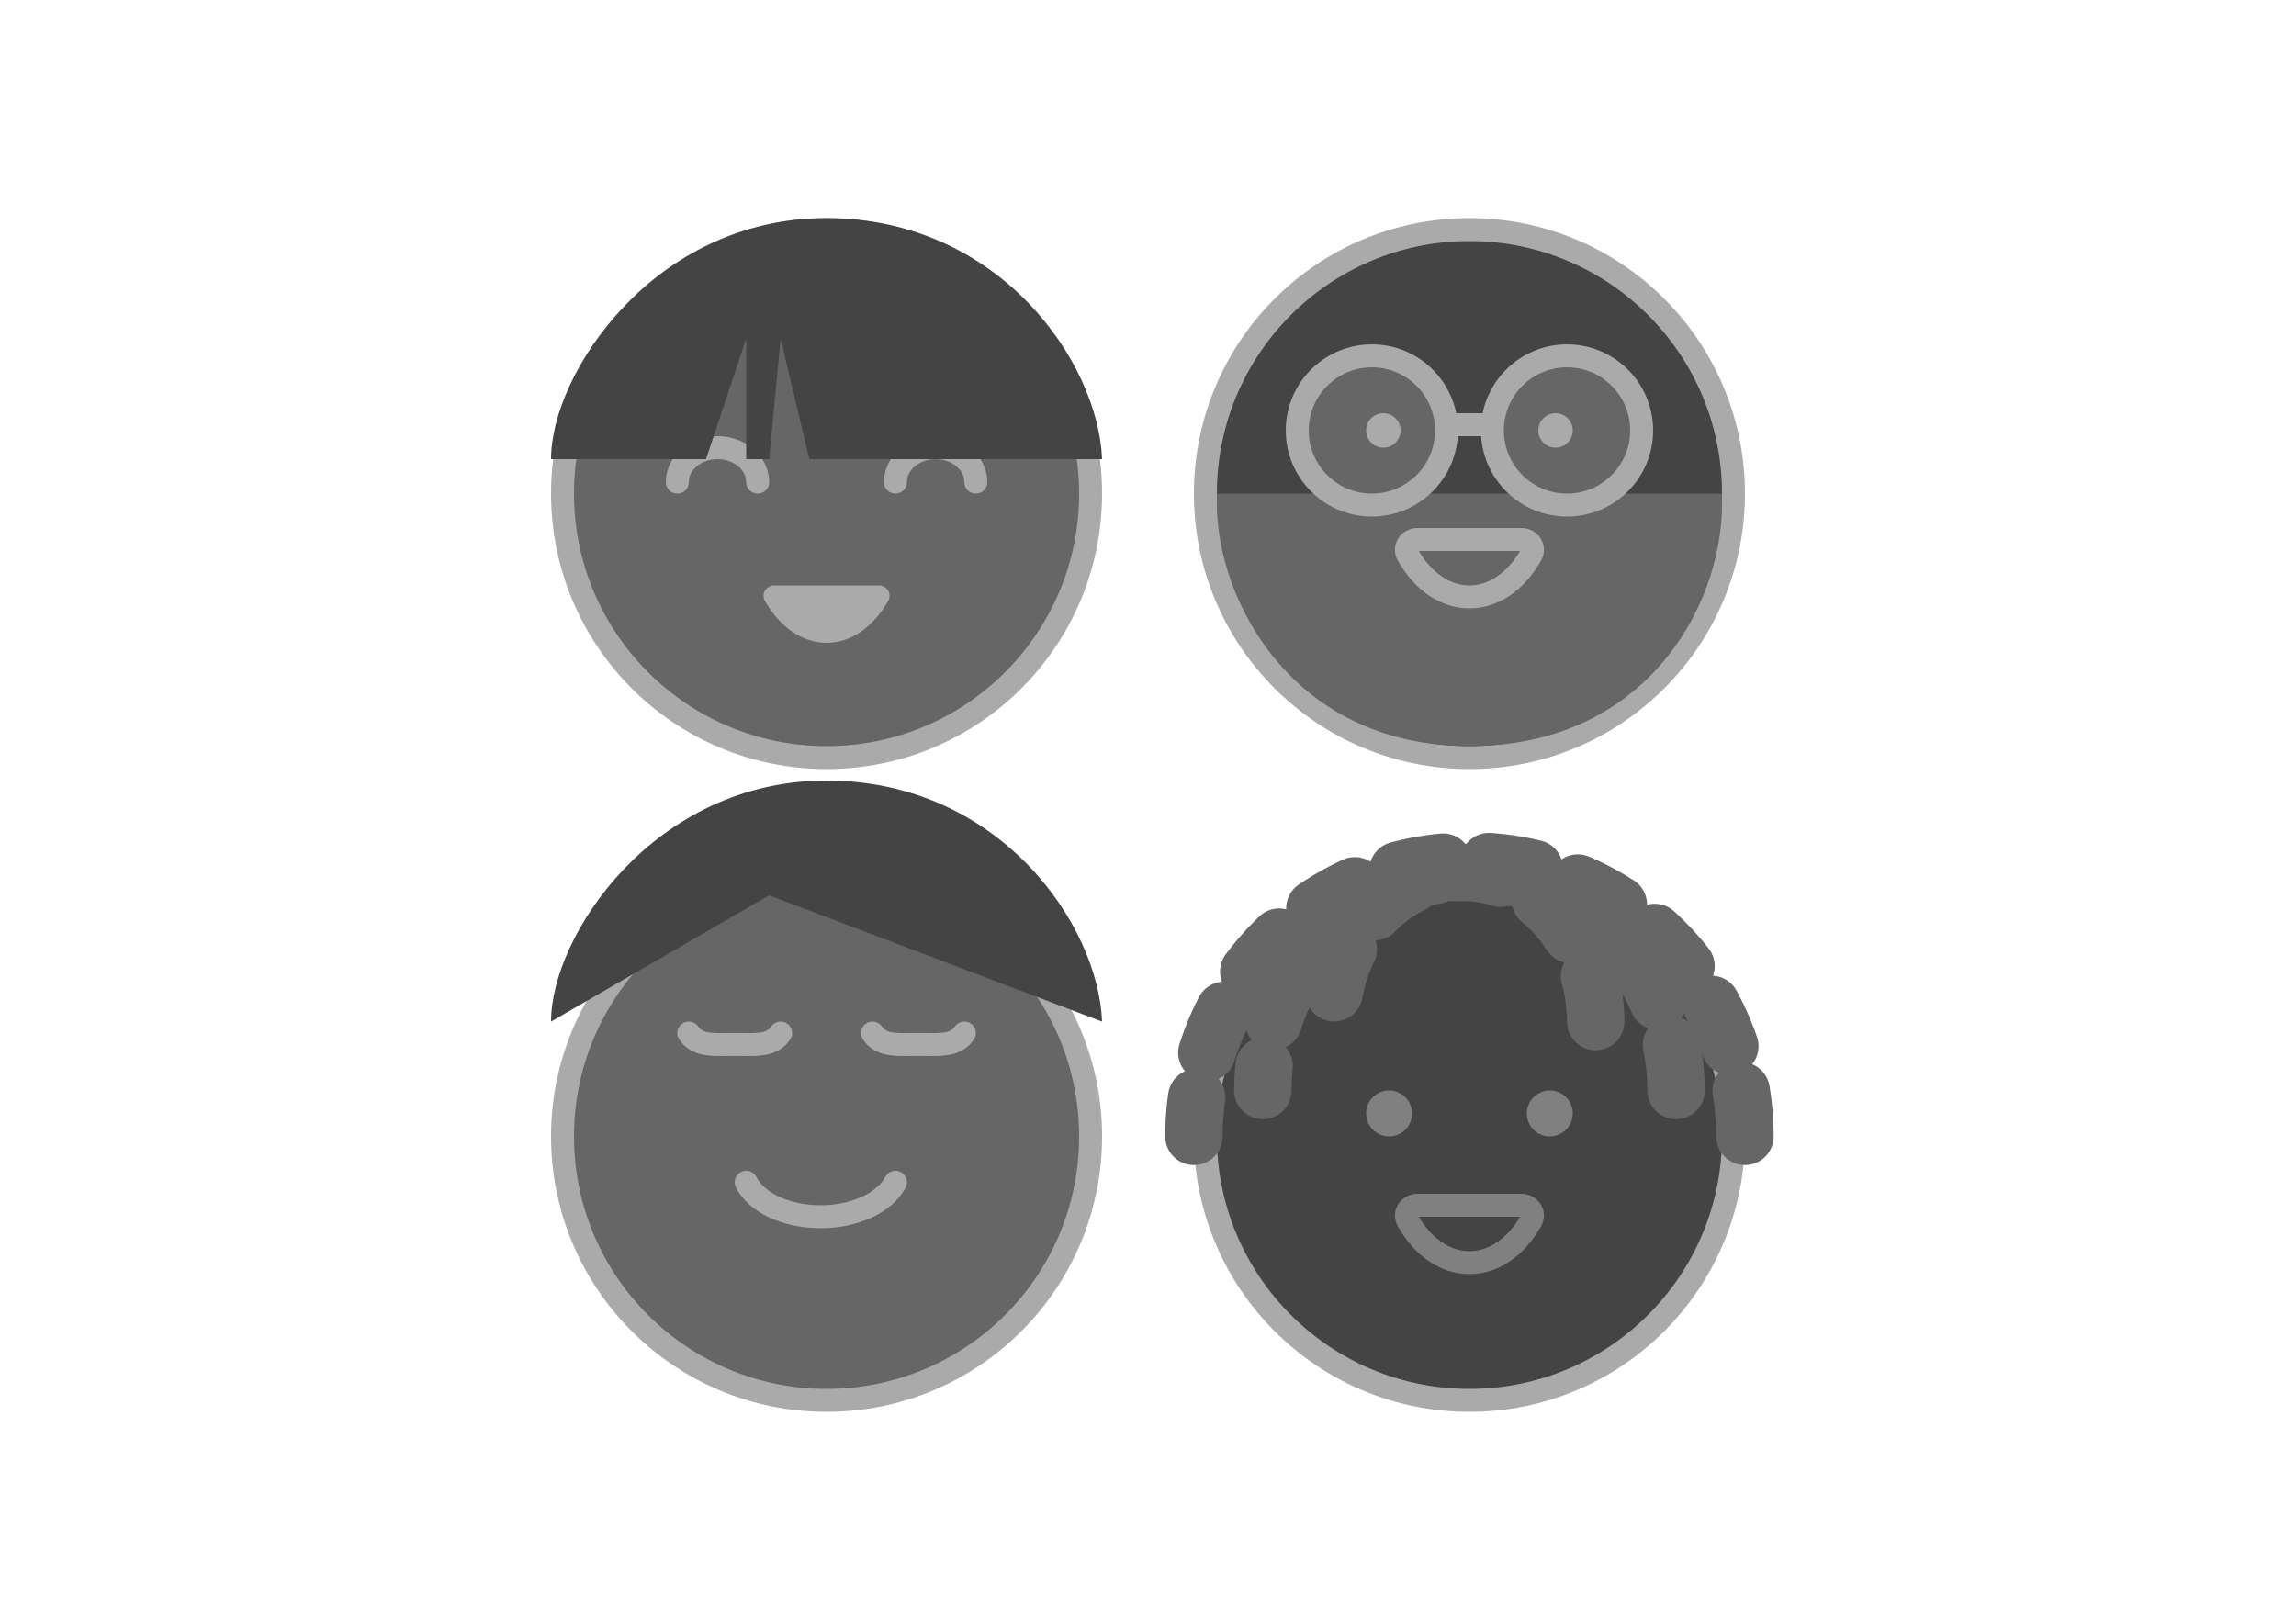 <svg width="200" height="140" viewBox="0 0 200 140" fill="none" xmlns="http://www.w3.org/2000/svg">
<g filter="url(#filter0_d_1416_65735)">
<circle cx="128" cy="92" r="23" fill="#444444" stroke="#AAAAAA" stroke-width="2"/>
<path d="M152 92C152 78.745 141.255 68 128 68C114.745 68 104 78.745 104 92" stroke="#666666" stroke-width="5" stroke-linecap="round" stroke-dasharray="4 4"/>
<path d="M146 88C146 77.507 137.941 69 128 69C118.059 69 110 77.507 110 88" stroke="#666666" stroke-width="5" stroke-linecap="round" stroke-dasharray="4 4"/>
<path d="M139 82C139 74.82 133.851 69 127.5 69C121.149 69 116 74.82 116 82" stroke="#666666" stroke-width="5" stroke-linecap="round" stroke-dasharray="4 4"/>
<path d="M122.623 99.324C123.876 101.563 125.819 103 128 103C130.181 103 132.124 101.563 133.377 99.324C133.721 98.71 133.24 98 132.536 98H123.464C122.76 98 122.279 98.71 122.623 99.324Z" stroke="#808080" stroke-width="2" stroke-linecap="round" stroke-linejoin="round"/>
<circle cx="121" cy="90" r="2" fill="#808080"/>
<circle cx="135" cy="90" r="2" fill="#808080"/>
</g>
<g filter="url(#filter1_d_1416_65735)">
<circle cx="128" cy="36" r="23" fill="#444444" stroke="#AAAAAA" stroke-width="2"/>
<path d="M149.973 36H106.027C105.527 44.311 112.019 58 128 58C143.981 58 150.473 44.8 149.973 36Z" fill="#666666"/>
<circle cx="119.5" cy="30.5" r="6.5" fill="#666666" stroke="#AAAAAA" stroke-width="2"/>
<circle cx="136.5" cy="30.5" r="6.5" fill="#666666" stroke="#AAAAAA" stroke-width="2"/>
<line x1="126" y1="30" x2="130" y2="30" stroke="#AAAAAA" stroke-width="2"/>
<circle cx="120.5" cy="30.5" r="1.5" fill="#AAAAAA"/>
<circle cx="135.5" cy="30.5" r="1.5" fill="#AAAAAA"/>
<path d="M122.623 41.324C123.876 43.563 125.819 45 128 45C130.181 45 132.124 43.563 133.377 41.324C133.721 40.709 133.24 40 132.536 40H123.464C122.76 40 122.279 40.709 122.623 41.324Z" stroke="#AAAAAA" stroke-width="2" stroke-linecap="round" stroke-linejoin="round"/>
</g>
<g filter="url(#filter2_d_1416_65735)">
<circle cx="72" cy="36" r="23" fill="#666666" stroke="#AAAAAA" stroke-width="2"/>
<path d="M66 35C66 33.343 64.433 32 62.5 32C60.567 32 59 33.343 59 35" stroke="#AAAAAA" stroke-width="2" stroke-linecap="round"/>
<path d="M85 35C85 33.343 83.433 32 81.5 32C79.567 32 78 33.343 78 35" stroke="#AAAAAA" stroke-width="2" stroke-linecap="round"/>
<path d="M66.623 45.324C67.876 47.563 69.819 49 72 49C74.181 49 76.124 47.563 77.377 45.324C77.721 44.709 77.24 44 76.536 44H67.464C66.76 44 66.279 44.709 66.623 45.324Z" fill="#AAAAAA"/>
<path d="M61.5 33H48C48 25.5 57 12 72 12C87 12 95.667 24.5 96 33H70.5L68 22.5L67 33H65V22.5L61.5 33Z" fill="#444444"/>
</g>
<g filter="url(#filter3_d_1416_65735)">
<circle cx="72" cy="92" r="23" fill="#666666" stroke="#AAAAAA" stroke-width="2"/>
</g>
<path d="M65 103C65.917 104.787 68.401 105.938 71.303 105.998C74.336 106.06 77.083 104.787 78 103" stroke="#AAAAAA" stroke-width="2" stroke-linecap="round" stroke-linejoin="round"/>
<path d="M60 90C60.776 91.179 62.276 90.989 64 90.989C65.724 90.989 67.224 91.179 68 90" stroke="#AAAAAA" stroke-width="2" stroke-linecap="round" stroke-linejoin="round"/>
<path d="M76 90C76.776 91.179 78.276 90.989 80 90.989C81.724 90.989 83.224 91.179 84 90" stroke="#AAAAAA" stroke-width="2" stroke-linecap="round" stroke-linejoin="round"/>
<path d="M67 78L48 89C48 81.5 57 68 72 68C87 68 95.667 80.5 96 89L67 78Z" fill="#444444"/>
<defs>
<filter id="filter0_d_1416_65735" x="86.5" y="57.5" width="83" height="80.5" filterUnits="userSpaceOnUse" color-interpolation-filters="sRGB">
<feFlood flood-opacity="0" result="BackgroundImageFix"/>
<feColorMatrix in="SourceAlpha" type="matrix" values="0 0 0 0 0 0 0 0 0 0 0 0 0 0 0 0 0 0 127 0" result="hardAlpha"/>
<feOffset dy="7"/>
<feGaussianBlur stdDeviation="7.5"/>
<feColorMatrix type="matrix" values="0 0 0 0 0.333 0 0 0 0 0.333 0 0 0 0 0.333 0 0 0 0.1 0"/>
<feBlend mode="normal" in2="BackgroundImageFix" result="effect1_dropShadow_1416_65735"/>
<feBlend mode="normal" in="SourceGraphic" in2="effect1_dropShadow_1416_65735" result="shape"/>
</filter>
<filter id="filter1_d_1416_65735" x="89" y="4" width="78" height="78" filterUnits="userSpaceOnUse" color-interpolation-filters="sRGB">
<feFlood flood-opacity="0" result="BackgroundImageFix"/>
<feColorMatrix in="SourceAlpha" type="matrix" values="0 0 0 0 0 0 0 0 0 0 0 0 0 0 0 0 0 0 127 0" result="hardAlpha"/>
<feOffset dy="7"/>
<feGaussianBlur stdDeviation="7.5"/>
<feColorMatrix type="matrix" values="0 0 0 0 0.333 0 0 0 0 0.333 0 0 0 0 0.333 0 0 0 0.1 0"/>
<feBlend mode="normal" in2="BackgroundImageFix" result="effect1_dropShadow_1416_65735"/>
<feBlend mode="normal" in="SourceGraphic" in2="effect1_dropShadow_1416_65735" result="shape"/>
</filter>
<filter id="filter2_d_1416_65735" x="33" y="4" width="78" height="78" filterUnits="userSpaceOnUse" color-interpolation-filters="sRGB">
<feFlood flood-opacity="0" result="BackgroundImageFix"/>
<feColorMatrix in="SourceAlpha" type="matrix" values="0 0 0 0 0 0 0 0 0 0 0 0 0 0 0 0 0 0 127 0" result="hardAlpha"/>
<feOffset dy="7"/>
<feGaussianBlur stdDeviation="7.5"/>
<feColorMatrix type="matrix" values="0 0 0 0 0.333 0 0 0 0 0.333 0 0 0 0 0.333 0 0 0 0.1 0"/>
<feBlend mode="normal" in2="BackgroundImageFix" result="effect1_dropShadow_1416_65735"/>
<feBlend mode="normal" in="SourceGraphic" in2="effect1_dropShadow_1416_65735" result="shape"/>
</filter>
<filter id="filter3_d_1416_65735" x="33" y="60" width="78" height="78" filterUnits="userSpaceOnUse" color-interpolation-filters="sRGB">
<feFlood flood-opacity="0" result="BackgroundImageFix"/>
<feColorMatrix in="SourceAlpha" type="matrix" values="0 0 0 0 0 0 0 0 0 0 0 0 0 0 0 0 0 0 127 0" result="hardAlpha"/>
<feOffset dy="7"/>
<feGaussianBlur stdDeviation="7.5"/>
<feColorMatrix type="matrix" values="0 0 0 0 0.333 0 0 0 0 0.333 0 0 0 0 0.333 0 0 0 0.1 0"/>
<feBlend mode="normal" in2="BackgroundImageFix" result="effect1_dropShadow_1416_65735"/>
<feBlend mode="normal" in="SourceGraphic" in2="effect1_dropShadow_1416_65735" result="shape"/>
</filter>
</defs>
</svg>

